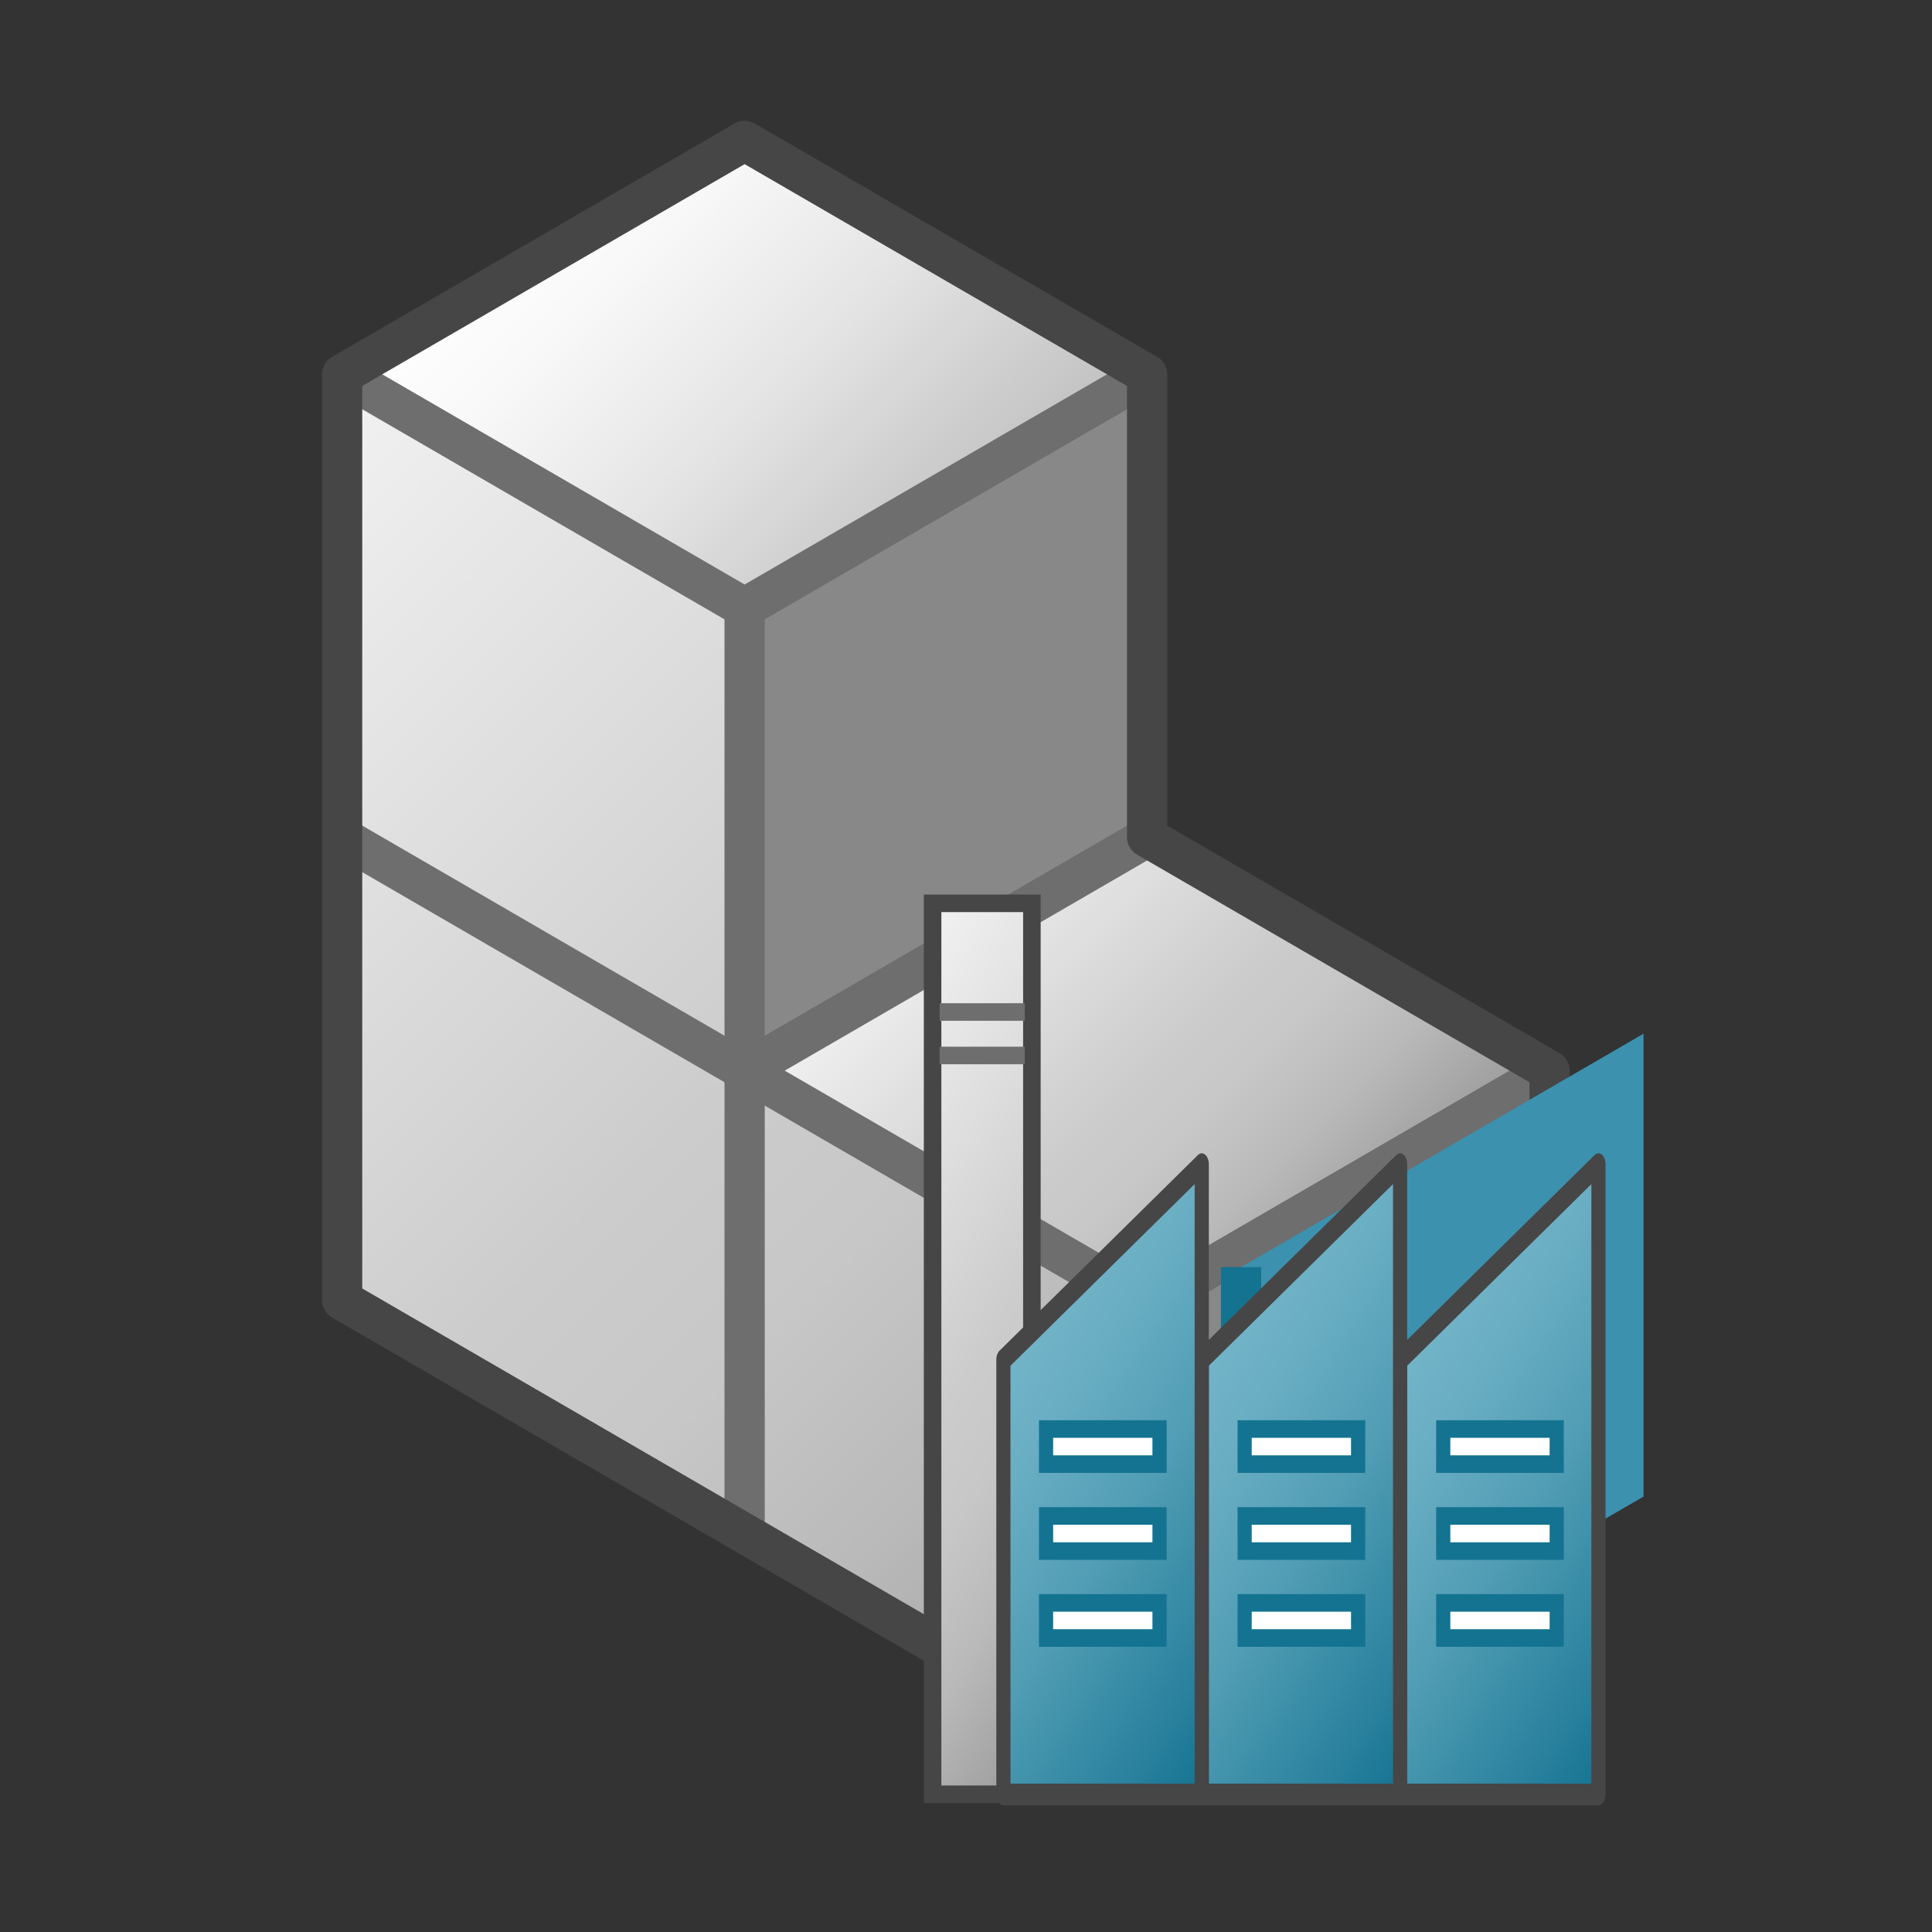 <?xml version="1.0" encoding="UTF-8" standalone="no"?>
<svg
   xmlns:dc="http://purl.org/dc/elements/1.1/"
   xmlns:cc="http://creativecommons.org/ns#"
   xmlns:rdf="http://www.w3.org/1999/02/22-rdf-syntax-ns#"
   xmlns:svg="http://www.w3.org/2000/svg"
   xmlns="http://www.w3.org/2000/svg"
   xmlns:xlink="http://www.w3.org/1999/xlink"
   xmlns:sodipodi="http://sodipodi.sourceforge.net/DTD/sodipodi-0.dtd"
   xmlns:inkscape="http://www.inkscape.org/namespaces/inkscape"
   version="1.1"
   id="Layer_1"
   x="0px"
   y="0px"
   viewBox="0 0 48 48"
   enable-background="new 0 0 48 48"
   xml:space="preserve"
   sodipodi:docname="typeAN4_MfgItem48.svg"
   inkscape:version="1.0.1 (3bc2e813f5, 2020-09-07)"><rect x="0" y="0" width="48" height="48" fill="#333333" stroke="none"/><defs
   id="defs673"><linearGradient
     id="front_-45"
     data-name="front -45"
     x1="-8"
     y1="15"
     x2="16"
     y2="39"
     gradientUnits="userSpaceOnUse"
     gradientTransform="matrix(0.352,0,0,0.54,22.993,18.934)"><stop
       offset="0"
       stop-color="#f2f2f2"
       id="stop211" /><stop
       offset="0.5"
       stop-color="#ccc"
       id="stop213" /><stop
       offset="0.63"
       stop-color="#c7c7c7"
       id="stop215" /><stop
       offset="0.779"
       stop-color="#b9b9b9"
       id="stop217" /><stop
       offset="0.938"
       stop-color="#a2a2a2"
       id="stop219" /><stop
       offset="0.99"
       stop-color="#999"
       id="stop221" /></linearGradient><linearGradient
     inkscape:collect="always"
     xlink:href="#Dark_Blue_Grad"
     id="linearGradient363"
     gradientUnits="userSpaceOnUse"
     x1="34.25"
     y1="26.75"
     x2="51.25"
     y2="43.75" /><linearGradient
     id="Dark_Blue_Grad"
     data-name="Dark Blue Grad"
     x1="34.25"
     y1="26.75"
     x2="51.25"
     y2="43.75"
     gradientUnits="userSpaceOnUse"><stop
       offset="0"
       stop-color="#73b4c8"
       id="stop224" /><stop
       offset="0.175"
       stop-color="#6aaec3"
       id="stop226" /><stop
       offset="0.457"
       stop-color="#529eb5"
       id="stop228" /><stop
       offset="0.809"
       stop-color="#2c839f"
       id="stop230" /><stop
       offset="1"
       stop-color="#147391"
       id="stop232" /></linearGradient><linearGradient
     id="Dark_Blue_Grad-2"
     x1="20.25"
     x2="37.25"
     y2="43.75"
     xlink:href="#Dark_Blue_Grad" /><linearGradient
     id="Dark_Blue_Grad-3"
     x1="6.25"
     x2="23.25"
     y2="43.75"
     xlink:href="#Dark_Blue_Grad" /></defs><sodipodi:namedview
   pagecolor="#ffffff"
   bordercolor="#666666"
   borderopacity="1"
   objecttolerance="10"
   gridtolerance="10"
   guidetolerance="10"
   inkscape:pageopacity="0"
   inkscape:pageshadow="2"
   inkscape:window-width="2560"
   inkscape:window-height="1377"
   id="namedview671"
   showgrid="false"
   inkscape:zoom="21"
   inkscape:cx="24"
   inkscape:cy="24"
   inkscape:window-x="-8"
   inkscape:window-y="-8"
   inkscape:window-maximized="1"
   inkscape:current-layer="Layer_1" />
<polygon
   fill="#888888"
   points="28.5,32.4 28.5,43.9 38.5,38.1 38.5,26.6 "
   id="polygon611" />
<polygon
   fill="#888888"
   points="18.5,15.1 18.5,26.6 28.5,20.8 28.5,9.3 "
   id="polygon613" />
<linearGradient
   id="SVGID_1_"
   gradientUnits="userSpaceOnUse"
   x1="23.5"
   y1="21.577"
   x2="33.5"
   y2="31.577">
	<stop
   offset="0"
   style="stop-color:#F2F2F2"
   id="stop615" />
	<stop
   offset="0.5"
   style="stop-color:#CCCCCC"
   id="stop617" />
	<stop
   offset="0.63"
   style="stop-color:#C7C7C7"
   id="stop619" />
	<stop
   offset="0.779"
   style="stop-color:#B9B9B9"
   id="stop621" />
	<stop
   offset="0.938"
   style="stop-color:#A2A2A2"
   id="stop623" />
	<stop
   offset="0.99"
   style="stop-color:#999999"
   id="stop625" />
</linearGradient>
<polygon
   fill="url(#SVGID_1_)"
   points="38.5,26.6 28.5,32.4 18.5,26.6 28.5,20.8 "
   id="polygon628" />
<linearGradient
   id="SVGID_2_"
   gradientUnits="userSpaceOnUse"
   x1="3.799"
   y1="13.983"
   x2="31.093"
   y2="41.277">
	<stop
   offset="0"
   style="stop-color:#F2F2F2"
   id="stop630" />
	<stop
   offset="0.5"
   style="stop-color:#CCCCCC"
   id="stop632" />
	<stop
   offset="0.63"
   style="stop-color:#C7C7C7"
   id="stop634" />
	<stop
   offset="0.779"
   style="stop-color:#B9B9B9"
   id="stop636" />
	<stop
   offset="0.938"
   style="stop-color:#A2A2A2"
   id="stop638" />
	<stop
   offset="0.99"
   style="stop-color:#999999"
   id="stop640" />
</linearGradient>
<polygon
   fill="url(#SVGID_2_)"
   points="18.5,26.6 18.5,26.6 18.5,26.6 18.5,15.1 8.5,9.3 8.5,32.3 28.5,43.9 28.5,32.4 "
   id="polygon643" />
	<line
   fill="none"
   stroke="#6E6E6E"
   stroke-linejoin="round"
   stroke-miterlimit="10"
   x1="18.5"
   y1="26.6"
   x2="8.5"
   y2="20.8"
   id="line645" />
	<line
   fill="none"
   stroke="#6E6E6E"
   stroke-linejoin="round"
   stroke-miterlimit="10"
   x1="28.5"
   y1="32.4"
   x2="28.5"
   y2="43.9"
   id="line647" />
<line
   fill="none"
   stroke="#6E6E6E"
   stroke-linejoin="round"
   stroke-miterlimit="10"
   x1="18.5"
   y1="38.1"
   x2="18.5"
   y2="15.1"
   id="line649" />
<linearGradient
   id="SVGID_3_"
   gradientUnits="userSpaceOnUse"
   x1="13.5"
   y1="4.283"
   x2="23.5"
   y2="14.283">
	<stop
   offset="0"
   style="stop-color:#FFFFFF"
   id="stop651" />
	<stop
   offset="0.221"
   style="stop-color:#F8F8F8"
   id="stop653" />
	<stop
   offset="0.541"
   style="stop-color:#E5E5E5"
   id="stop655" />
	<stop
   offset="0.92"
   style="stop-color:#C6C6C6"
   id="stop657" />
	<stop
   offset="1"
   style="stop-color:#BEBEBE"
   id="stop659" />
</linearGradient>
<polygon
   fill="url(#SVGID_3_)"
   points="8.5,9.3 18.5,3.5 28.5,9.3 18.5,15.1 "
   id="polygon662" />
<polyline
   fill="none"
   stroke="#6E6E6E"
   stroke-linejoin="round"
   stroke-miterlimit="10"
   points="28.5,9.3 18.5,15.1 8.5,9.3 "
   id="polyline664" />
<polyline
   fill="none"
   stroke="#6E6E6E"
   stroke-linejoin="round"
   stroke-miterlimit="10"
   points="38.5,26.6 28.5,32.4 18.5,26.6   28.5,20.8 "
   id="polyline666" />
<path
   fill="none"
   stroke="#464646"
   stroke-linejoin="round"
   stroke-miterlimit="10"
   d="M38.5,26.6l-10-5.8l0-11.5l-10-5.8l-10,5.8  v23l20,11.6l10-5.8L38.5,26.6z"
   id="path668" />
<polygon
   fill="#3c91af"
   points="38.5,38.1 38.5,26.6 28.5,32.4 28.5,43.9 "
   id="polygon70"
   transform="translate(2.333,-0.918)" /><line
   fill="none"
   stroke="#147391"
   stroke-linejoin="round"
   stroke-miterlimit="10"
   x1="30.833"
   y1="31.482"
   x2="30.833"
   y2="42.982"
   id="line100" /><rect
   x="23.17"
   y="22.443"
   width="2.467"
   height="22.135"
   stroke="#464646"
   stroke-linecap="round"
   stroke-miterlimit="10"
   fill="url(#front_-45)"
   id="rect237"
   style="fill:url(#front_-45);stroke-width:0.436" /><line
   x1="23.346"
   y1="25.143"
   x2="25.46"
   y2="25.143"
   fill="none"
   stroke="#6e6e6e"
   stroke-miterlimit="10"
   id="line239"
   style="stroke-width:0.436" /><line
   x1="23.346"
   y1="26.223"
   x2="25.46"
   y2="26.223"
   fill="none"
   stroke="#6e6e6e"
   stroke-miterlimit="10"
   id="line241"
   style="stroke-width:0.436" /><polygon
   points="47.5,47.5 33.5,47.5 33.5,27.5 47.5,18.5 "
   stroke="#464646"
   stroke-linecap="round"
   stroke-linejoin="round"
   fill="url(#Dark_Blue_Grad)"
   id="polygon243"
   style="fill:url(#linearGradient363)"
   transform="matrix(0.352,0,0,0.54,22.993,18.934)" /><polygon
   points="33.5,47.5 19.5,47.5 19.5,27.5 33.5,18.5 "
   stroke="#464646"
   stroke-linecap="round"
   stroke-linejoin="round"
   fill="url(#Dark_Blue_Grad-2)"
   id="polygon245"
   style="fill:url(#Dark_Blue_Grad-2)"
   transform="matrix(0.352,0,0,0.54,22.993,18.934)" /><polygon
   points="19.5,47.5 5.5,47.5 5.5,27.5 19.5,18.5 "
   stroke="#464646"
   stroke-linecap="round"
   stroke-linejoin="round"
   fill="url(#Dark_Blue_Grad-3)"
   id="polygon247"
   style="fill:url(#Dark_Blue_Grad-3)"
   transform="matrix(0.352,0,0,0.54,22.993,18.934)" /><line
   x1="35.681"
   y1="35.94"
   x2="38.852"
   y2="35.94"
   fill="none"
   stroke="#147391"
   stroke-linejoin="round"
   stroke-width="1.309"
   id="line249" /><line
   x1="35.681"
   y1="40.26"
   x2="38.852"
   y2="40.26"
   fill="none"
   stroke="#147391"
   stroke-linejoin="round"
   stroke-width="1.309"
   id="line251" /><line
   x1="35.681"
   y1="38.1"
   x2="38.852"
   y2="38.1"
   fill="none"
   stroke="#147391"
   stroke-linejoin="round"
   stroke-width="1.309"
   id="line253" /><line
   x1="36.033"
   y1="35.94"
   x2="38.5"
   y2="35.94"
   fill="none"
   stroke="#ffffff"
   stroke-linejoin="round"
   id="line255"
   style="stroke-width:0.436" /><line
   x1="36.033"
   y1="40.26"
   x2="38.5"
   y2="40.26"
   fill="none"
   stroke="#ffffff"
   stroke-linejoin="round"
   id="line257"
   style="stroke-width:0.436" /><line
   x1="36.033"
   y1="38.1"
   x2="38.5"
   y2="38.1"
   fill="none"
   stroke="#ffffff"
   stroke-linejoin="round"
   id="line259"
   style="stroke-width:0.436" /><line
   x1="30.747"
   y1="35.94"
   x2="33.919"
   y2="35.94"
   fill="none"
   stroke="#147391"
   stroke-linejoin="round"
   stroke-width="1.309"
   id="line261" /><line
   x1="30.747"
   y1="40.26"
   x2="33.919"
   y2="40.26"
   fill="none"
   stroke="#147391"
   stroke-linejoin="round"
   stroke-width="1.309"
   id="line263" /><line
   x1="30.747"
   y1="38.1"
   x2="33.919"
   y2="38.1"
   fill="none"
   stroke="#147391"
   stroke-linejoin="round"
   stroke-width="1.309"
   id="line265" /><line
   x1="31.099"
   y1="35.94"
   x2="33.566"
   y2="35.94"
   fill="none"
   stroke="#ffffff"
   stroke-linejoin="round"
   id="line267"
   style="stroke-width:0.436" /><line
   x1="31.099"
   y1="40.26"
   x2="33.566"
   y2="40.26"
   fill="none"
   stroke="#ffffff"
   stroke-linejoin="round"
   id="line269"
   style="stroke-width:0.436" /><line
   x1="31.099"
   y1="38.1"
   x2="33.566"
   y2="38.1"
   fill="none"
   stroke="#ffffff"
   stroke-linejoin="round"
   id="line271"
   style="stroke-width:0.436" /><line
   x1="25.813"
   y1="35.94"
   x2="28.985"
   y2="35.94"
   fill="none"
   stroke="#147391"
   stroke-linejoin="round"
   stroke-width="1.309"
   id="line273" /><line
   x1="25.813"
   y1="40.26"
   x2="28.985"
   y2="40.26"
   fill="none"
   stroke="#147391"
   stroke-linejoin="round"
   stroke-width="1.309"
   id="line275" /><line
   x1="25.813"
   y1="38.1"
   x2="28.985"
   y2="38.1"
   fill="none"
   stroke="#147391"
   stroke-linejoin="round"
   stroke-width="1.309"
   id="line277" /><line
   x1="26.165"
   y1="35.94"
   x2="28.632"
   y2="35.94"
   fill="none"
   stroke="#ffffff"
   stroke-linejoin="round"
   id="line279"
   style="stroke-width:0.436" /><line
   x1="26.165"
   y1="40.26"
   x2="28.632"
   y2="40.26"
   fill="none"
   stroke="#ffffff"
   stroke-linejoin="round"
   id="line281"
   style="stroke-width:0.436" /><line
   x1="26.165"
   y1="38.1"
   x2="28.632"
   y2="38.1"
   fill="none"
   stroke="#ffffff"
   stroke-linejoin="round"
   id="line283"
   style="stroke-width:0.436" /></svg>
